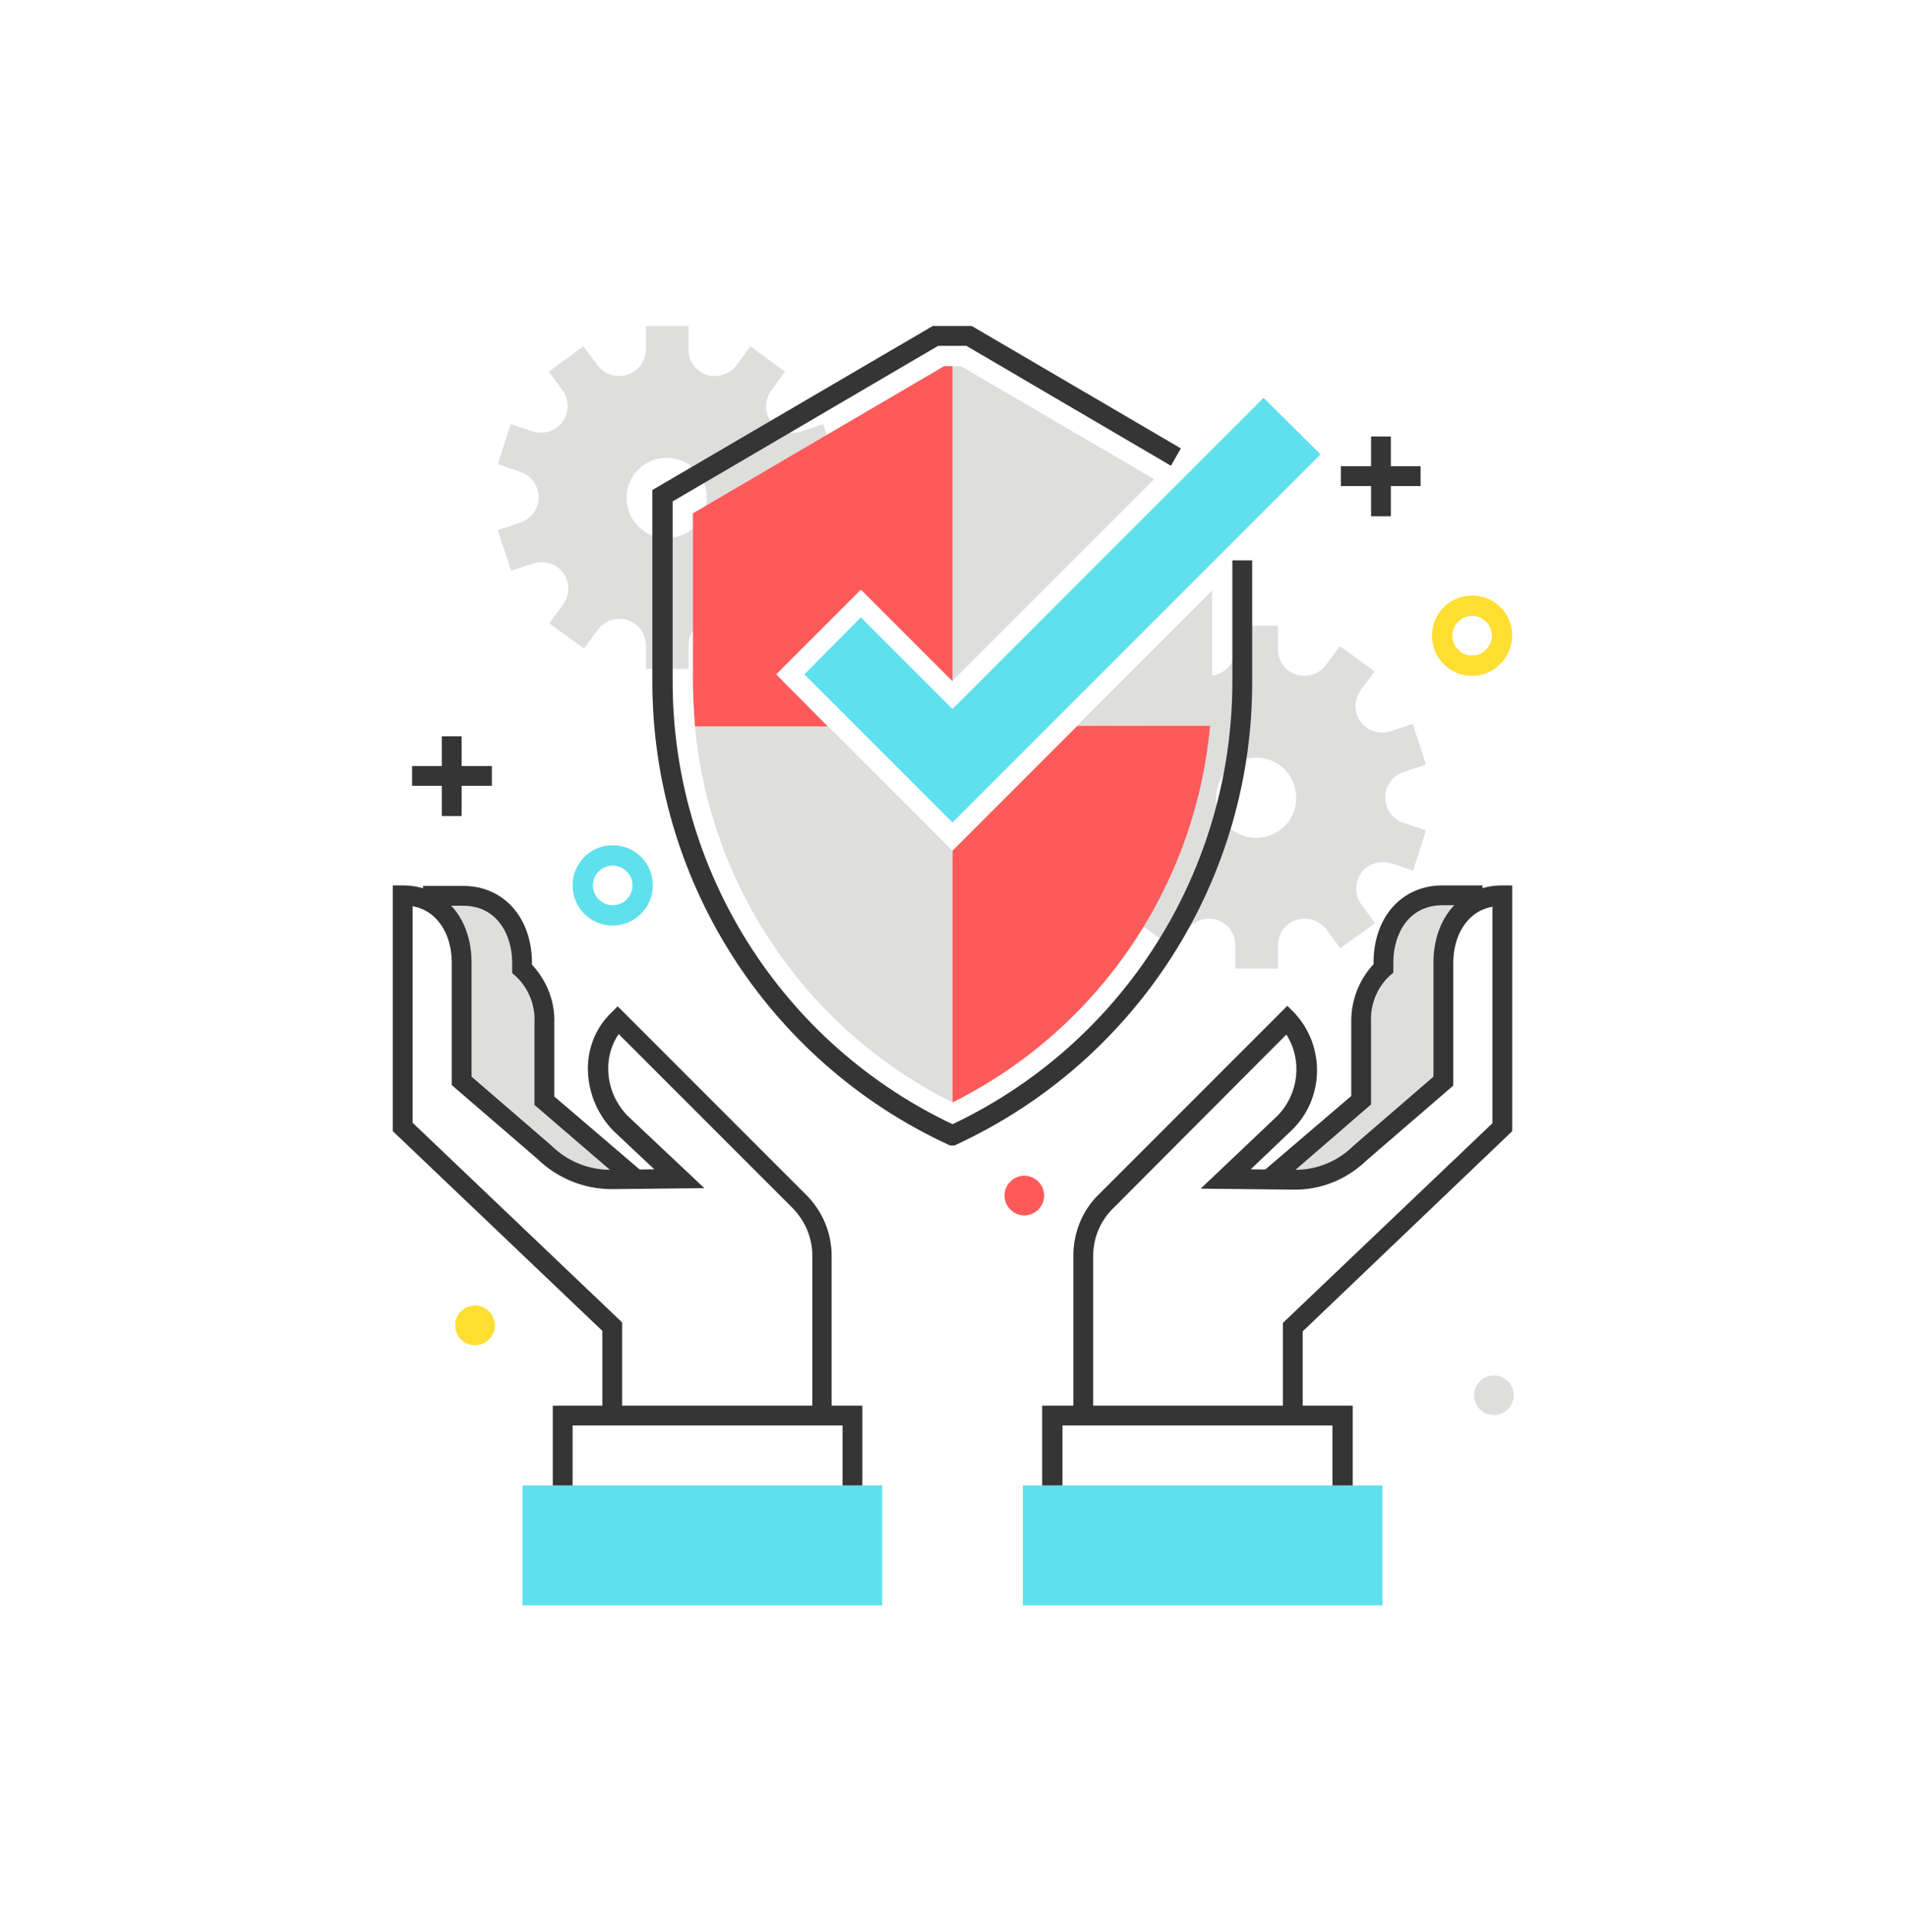 <?xml version="1.0" encoding="utf-8"?>
<!-- Generator: Adobe Illustrator 22.0.1, SVG Export Plug-In . SVG Version: 6.00 Build 0)  -->
<svg version="1.1" id="Layer_1" xmlns="http://www.w3.org/2000/svg" xmlns:xlink="http://www.w3.org/1999/xlink" x="0px" y="0px"
	 viewBox="0 0 385 390" style="enable-background:new 0 0 385 390;" xml:space="preserve">
<style type="text/css">
	.st0{clip-path:url(#SVGID_2_);}
	.st1{clip-path:url(#SVGID_4_);}
	.st2{fill:#DEDEDD;}
	.st3{fill:#5FE0ED;}
	.st4{fill:#353535;}
	.st5{fill:#FEDE31;}
	.st6{fill:#FF5A5A;}
</style>
<g>
	<g>
		<defs>
			<rect id="SVGID_1_" x="-1.4" y="1.3" width="387.3" height="387.3"/>
		</defs>
		<clipPath id="SVGID_2_">
			<use xlink:href="#SVGID_1_"  style="overflow:visible;"/>
		</clipPath>
		<g class="st0">
			<defs>
				<rect id="SVGID_3_" x="-1.4" y="1.3" width="387.3" height="387.3"/>
			</defs>
			<clipPath id="SVGID_4_">
				<use xlink:href="#SVGID_3_"  style="overflow:visible;"/>
			</clipPath>
			<g class="st1">
				<path class="st2" d="M283.4,155.8l4.5-1.5l-2.7-8.2l-4.5,1.5c-2.8,0.9-5.9-0.6-6.8-3.5c-0.5-1.6-0.2-3.4,0.8-4.8l2.8-3.8l-7-5.1
					l-2.8,3.8c-1.8,2.4-5.1,2.9-7.5,1.2c-1.4-1-2.2-2.6-2.2-4.4l0-4.7l-8.6,0l0,4.7c0,3-2.4,5.4-5.4,5.4c-1.7,0-3.3-0.8-4.4-2.2
					l-2.8-3.8l-7,5.1l2.8,3.8c1.7,2.4,1.2,5.8-1.2,7.5c-1.4,1-3.2,1.3-4.8,0.8l-4.5-1.5l-2.6,8.1l4.5,1.5c2.8,0.9,4.4,4,3.5,6.8
					c-0.5,1.6-1.8,2.9-3.5,3.5l-4.5,1.5l2.7,8.2l4.5-1.5c2.8-0.9,5.9,0.6,6.8,3.5c0.5,1.6,0.2,3.4-0.8,4.8l-2.8,3.8l7,5.1l2.8-3.8
					c1.8-2.4,5.1-2.9,7.5-1.2c1.4,1,2.2,2.6,2.2,4.4l0,4.7l8.6,0l0-4.7c0-3,2.4-5.4,5.4-5.4c1.7,0,3.3,0.8,4.4,2.2l2.8,3.8l7-5.1
					l-2.8-3.8c-1.7-2.4-1.2-5.8,1.2-7.5c1.4-1,3.2-1.3,4.8-0.8l4.5,1.5l2.6-8.1l-4.5-1.5c-2.8-0.9-4.4-4-3.5-6.8
					C280.5,157.6,281.8,156.3,283.4,155.8 M253.6,169.1c-4.5,0-8.1-3.6-8.1-8.1c0-4.5,3.6-8.1,8.1-8.1s8.1,3.6,8.1,8.1
					C261.7,165.5,258.1,169.1,253.6,169.1"/>
			</g>
			<g class="st1">
				<path class="st2" d="M164.4,95.3l4.5-1.5l-2.7-8.2l-4.5,1.5c-2.8,0.9-5.9-0.6-6.8-3.5c-0.5-1.6-0.2-3.4,0.8-4.8l2.8-3.8l-7-5.1
					l-2.8,3.8c-1.8,2.4-5.1,2.9-7.5,1.2c-1.4-1-2.2-2.6-2.2-4.4l0-4.7l-8.6,0l0,4.7c0,3-2.4,5.4-5.4,5.4c-1.7,0-3.3-0.8-4.4-2.2
					l-2.8-3.8l-7,5.1l2.8,3.8c1.7,2.4,1.2,5.8-1.2,7.5c-1.4,1-3.2,1.3-4.8,0.8l-4.5-1.5l-2.6,8.1l4.5,1.5c2.8,0.9,4.4,4,3.5,6.8
					c-0.5,1.6-1.8,2.9-3.5,3.5l-4.5,1.5l2.7,8.2l4.5-1.5c2.8-0.9,5.9,0.6,6.8,3.5c0.5,1.6,0.2,3.4-0.8,4.8l-2.8,3.8l7,5.1l2.8-3.8
					c1.8-2.4,5.1-2.9,7.5-1.2c1.4,1,2.2,2.6,2.2,4.4l0,4.7l8.6,0l0-4.7c0-3,2.4-5.4,5.4-5.4c1.7,0,3.3,0.8,4.4,2.2l2.8,3.8l7-5.1
					l-2.8-3.8c-1.7-2.4-1.2-5.8,1.2-7.5c1.4-1,3.2-1.3,4.8-0.8l4.5,1.5l2.6-8.1l-4.5-1.5c-2.8-0.9-4.4-4-3.5-6.8
					C161.5,97.1,162.8,95.8,164.4,95.3 M134.6,108.6c-4.5,0-8.1-3.6-8.1-8.1s3.6-8.1,8.1-8.1s8.1,3.6,8.1,8.1
					S139.1,108.6,134.6,108.6"/>
			</g>
			<g class="st1">
				<rect x="105.5" y="299.8" class="st3" width="72.6" height="24.2"/>
			</g>
			<g class="st1">
				<polygon class="st4" points="174.1,299.8 170.1,299.8 170.1,287.7 115.6,287.7 115.6,299.8 111.6,299.8 111.6,283.7 
					174.1,283.7 				"/>
			</g>
			<g class="st1">
				<path class="st2" d="M93.3,194.4v23.9l16.7,14.4c3.6,3.6,8.5,5.6,13.5,5.5l5-0.1l-18.6-16v-15.7c0.2-4.1-1.5-8.2-4.5-11v-1.1
					c0-7.5-4.4-13.5-11.9-13.5l-0.3,0.8c-1.8-0.8-3.8-1.1-5.7-0.8v1.6C91.3,185.1,93.5,189.6,93.3,194.4"/>
			</g>
			<g class="st1">
				<path class="st4" d="M127.2,239.6l-19.3-16.6v-16.6c0.2-3.5-1.2-7-3.8-9.4l-0.7-0.6v-2.1c0-5.7-3.1-11.5-9.9-11.5h-6.1v-0.4h-2
					v-3.6h8.1c8.2,0,13.9,6.4,13.9,15.6v0.3c3,3.2,4.7,7.5,4.5,11.9v14.7l17.9,15.3L127.2,239.6z"/>
			</g>
			<g class="st1">
				<path class="st4" d="M168,286.5h-4v-33.1c0-3.5-1.4-6.9-3.9-9.5l-35.2-35.2c-1.5,2.2-2.2,4.8-2.1,7.4c0.1,3.4,1.5,6.6,3.9,9.1
					l15.5,14.6l-18.7,0.2c-5.6,0-11-2.2-15-6.1l-17.3-14.9v-24.8c0-5.1-2.5-10.3-7.9-11.3v43.7l42.3,40.3v19.4h-4v-17.7l-42.3-40.3
					v-49.6h2c8.2,0,13.9,6.4,13.9,15.6v23l16,13.8c3.2,3.2,7.5,5,12,5c0.1,0,0.1,0,0.2,0l8.7-0.1l-8.3-7.8
					c-3.1-3.2-4.9-7.4-5.1-11.8c-0.2-4.4,1.4-8.8,4.6-11.9l1.4-1.4l38.1,38.1c3.3,3.3,5.1,7.7,5.1,12.3V286.5z"/>
			</g>
			<g class="st1">
				<rect x="206.5" y="299.8" class="st3" width="72.6" height="24.2"/>
			</g>
			<g class="st1">
				<polygon class="st4" points="273.1,299.8 269,299.8 269,287.7 214.5,287.7 214.5,299.8 210.4,299.8 210.4,283.7 273.1,283.7 
									"/>
			</g>
			<g class="st1">
				<path class="st2" d="M291.4,194.4v23.9l-16.7,14.4c-3.6,3.6-8.5,5.6-13.5,5.5l-5-0.1l18.6-16v-15.7c-0.2-4.1,1.5-8.2,4.5-11
					v-1.1c0-7.5,4.4-13.5,11.9-13.5l0.3,0.8c1.8-0.8,3.8-1.1,5.7-0.8v1.6C293.3,185.1,291.1,189.6,291.4,194.4"/>
			</g>
			<g class="st1">
				<path class="st4" d="M257.5,239.6l-2.6-3.1l17.9-15.3v-14.7c-0.1-4.4,1.5-8.7,4.5-11.9v-0.3c0-9.2,5.7-15.6,13.9-15.6h8.1v3.6
					h-2v0.4h-6.1c-6.8,0-9.9,5.8-9.9,11.5v2.1l-0.7,0.6c-2.6,2.4-4,5.9-3.8,9.4v16.6L257.5,239.6z"/>
			</g>
			<g class="st1">
				<path class="st4" d="M220.7,286.5h-4v-33.1c0-4.6,1.8-9.1,5.1-12.3l38.1-38.1l1.4,1.4c6.3,6.7,6.1,17.3-0.5,23.7l-8.3,7.9
					l8.7,0.1c4.5,0.1,8.9-1.7,12.1-4.9l16.1-13.9v-23c0-9.2,5.7-15.6,13.9-15.6h2v49.6L263,268.7v17.7h-4V267l42.3-40.3V183
					c-5.4,1-7.9,6.2-7.9,11.3v24.8l-17.4,15c-4,3.9-9.3,6.1-14.9,6l-18.7-0.2l15.5-14.7c4.3-4.4,5.1-11.2,1.8-16.4L224.6,244
					c-2.5,2.5-3.9,5.9-3.9,9.5V286.5z"/>
			</g>
			<g class="st1">
				<polygon class="st3" points="192.3,166 162.4,136.1 173.8,124.6 192.3,143.1 255.1,80.3 266.6,91.7 				"/>
			</g>
			<g class="st1">
				<path class="st4" d="M192.7,231.2h-0.9l-0.4-0.2c-36.5-16.9-59.8-53.5-59.7-93.7V98.9l56.6-33.1h7.9l42.2,24.7l-2,3.5
					l-41.3-24.2h-5.7l-53.6,31.4v36.1c-0.1,38.3,21.9,73.2,56.5,89.6c34.6-16.4,56.6-51.3,56.5-89.6v-24.2h4v24.2
					c0.2,40.2-23.2,76.8-59.7,93.7L192.7,231.2z"/>
			</g>
			<g class="st1">
				<rect x="89.2" y="148.6" class="st4" width="4" height="16.1"/>
			</g>
			<g class="st1">
				<rect x="83.2" y="154.6" class="st4" width="16.1" height="4"/>
			</g>
			<g class="st1">
				<rect x="276.8" y="88.1" class="st4" width="4" height="16.1"/>
			</g>
			<g class="st1">
				<rect x="270.7" y="94.1" class="st4" width="16.1" height="4"/>
			</g>
			<g class="st1">
				<path class="st3" d="M123.7,186.8c-4.5,0-8.1-3.6-8.1-8.1s3.6-8.1,8.1-8.1s8.1,3.6,8.1,8.1C131.8,183.2,128.1,186.8,123.7,186.8
					 M123.7,174.7c-2.2,0-4,1.8-4,4c0,2.2,1.8,4,4,4s4-1.8,4-4C127.7,176.5,125.9,174.7,123.7,174.7"/>
			</g>
			<g class="st1">
				<path class="st5" d="M297.2,136.4c-4.5,0-8.1-3.6-8.1-8.1c0-4.5,3.6-8.1,8.1-8.1c4.5,0,8.1,3.6,8.1,8.1
					C305.2,132.8,301.6,136.4,297.2,136.4 M297.2,124.3c-2.2,0-4,1.8-4,4c0,2.2,1.8,4,4,4c2.2,0,4-1.8,4-4
					C301.2,126.1,299.4,124.3,297.2,124.3"/>
			</g>
			<g class="st1">
				<path class="st5" d="M95.9,263.5c2.2,0,4,1.8,4,4c0,2.2-1.8,4-4,4s-4-1.8-4-4C91.8,265.3,93.7,263.5,95.9,263.5"/>
			</g>
			<g class="st1">
				<path class="st6" d="M206.8,237.3c2.2,0,4,1.8,4,4c0,2.2-1.8,4-4,4c-2.2,0-4-1.8-4-4C202.8,239.1,204.6,237.3,206.8,237.3"/>
			</g>
			<g class="st1">
				<path class="st2" d="M301.6,277.6c2.2,0,4,1.8,4,4c0,2.2-1.8,4-4,4c-2.2,0-4-1.8-4-4C297.6,279.4,299.4,277.6,301.6,277.6"/>
			</g>
			<g class="st1">
				<polygon class="st2" points="233,96.7 194,73.9 192.3,73.9 192.3,137.4 				"/>
			</g>
			<g class="st1">
				<path class="st2" d="M167.1,146.5h-26.8c3,32.6,22.7,61.4,52,76v-50.8L167.1,146.5z"/>
			</g>
			<g class="st1">
				<path class="st6" d="M156.7,136.1l17.1-17.1l18.5,18.5V73.9h-1.7l-50.7,29.7v33.8c0,3.1,0.2,6.1,0.4,9.2h26.8L156.7,136.1z"/>
			</g>
			<g class="st1">
				<path class="st2" d="M244.7,137.3v-18.1l-27.3,27.3h26.8C244.6,143.5,244.7,140.4,244.7,137.3"/>
			</g>
			<g class="st1">
				<path class="st6" d="M217.5,146.5l-25.2,25.2v50.8c29.3-14.6,49-43.4,52-76H217.5z"/>
			</g>
		</g>
	</g>
</g>
</svg>
